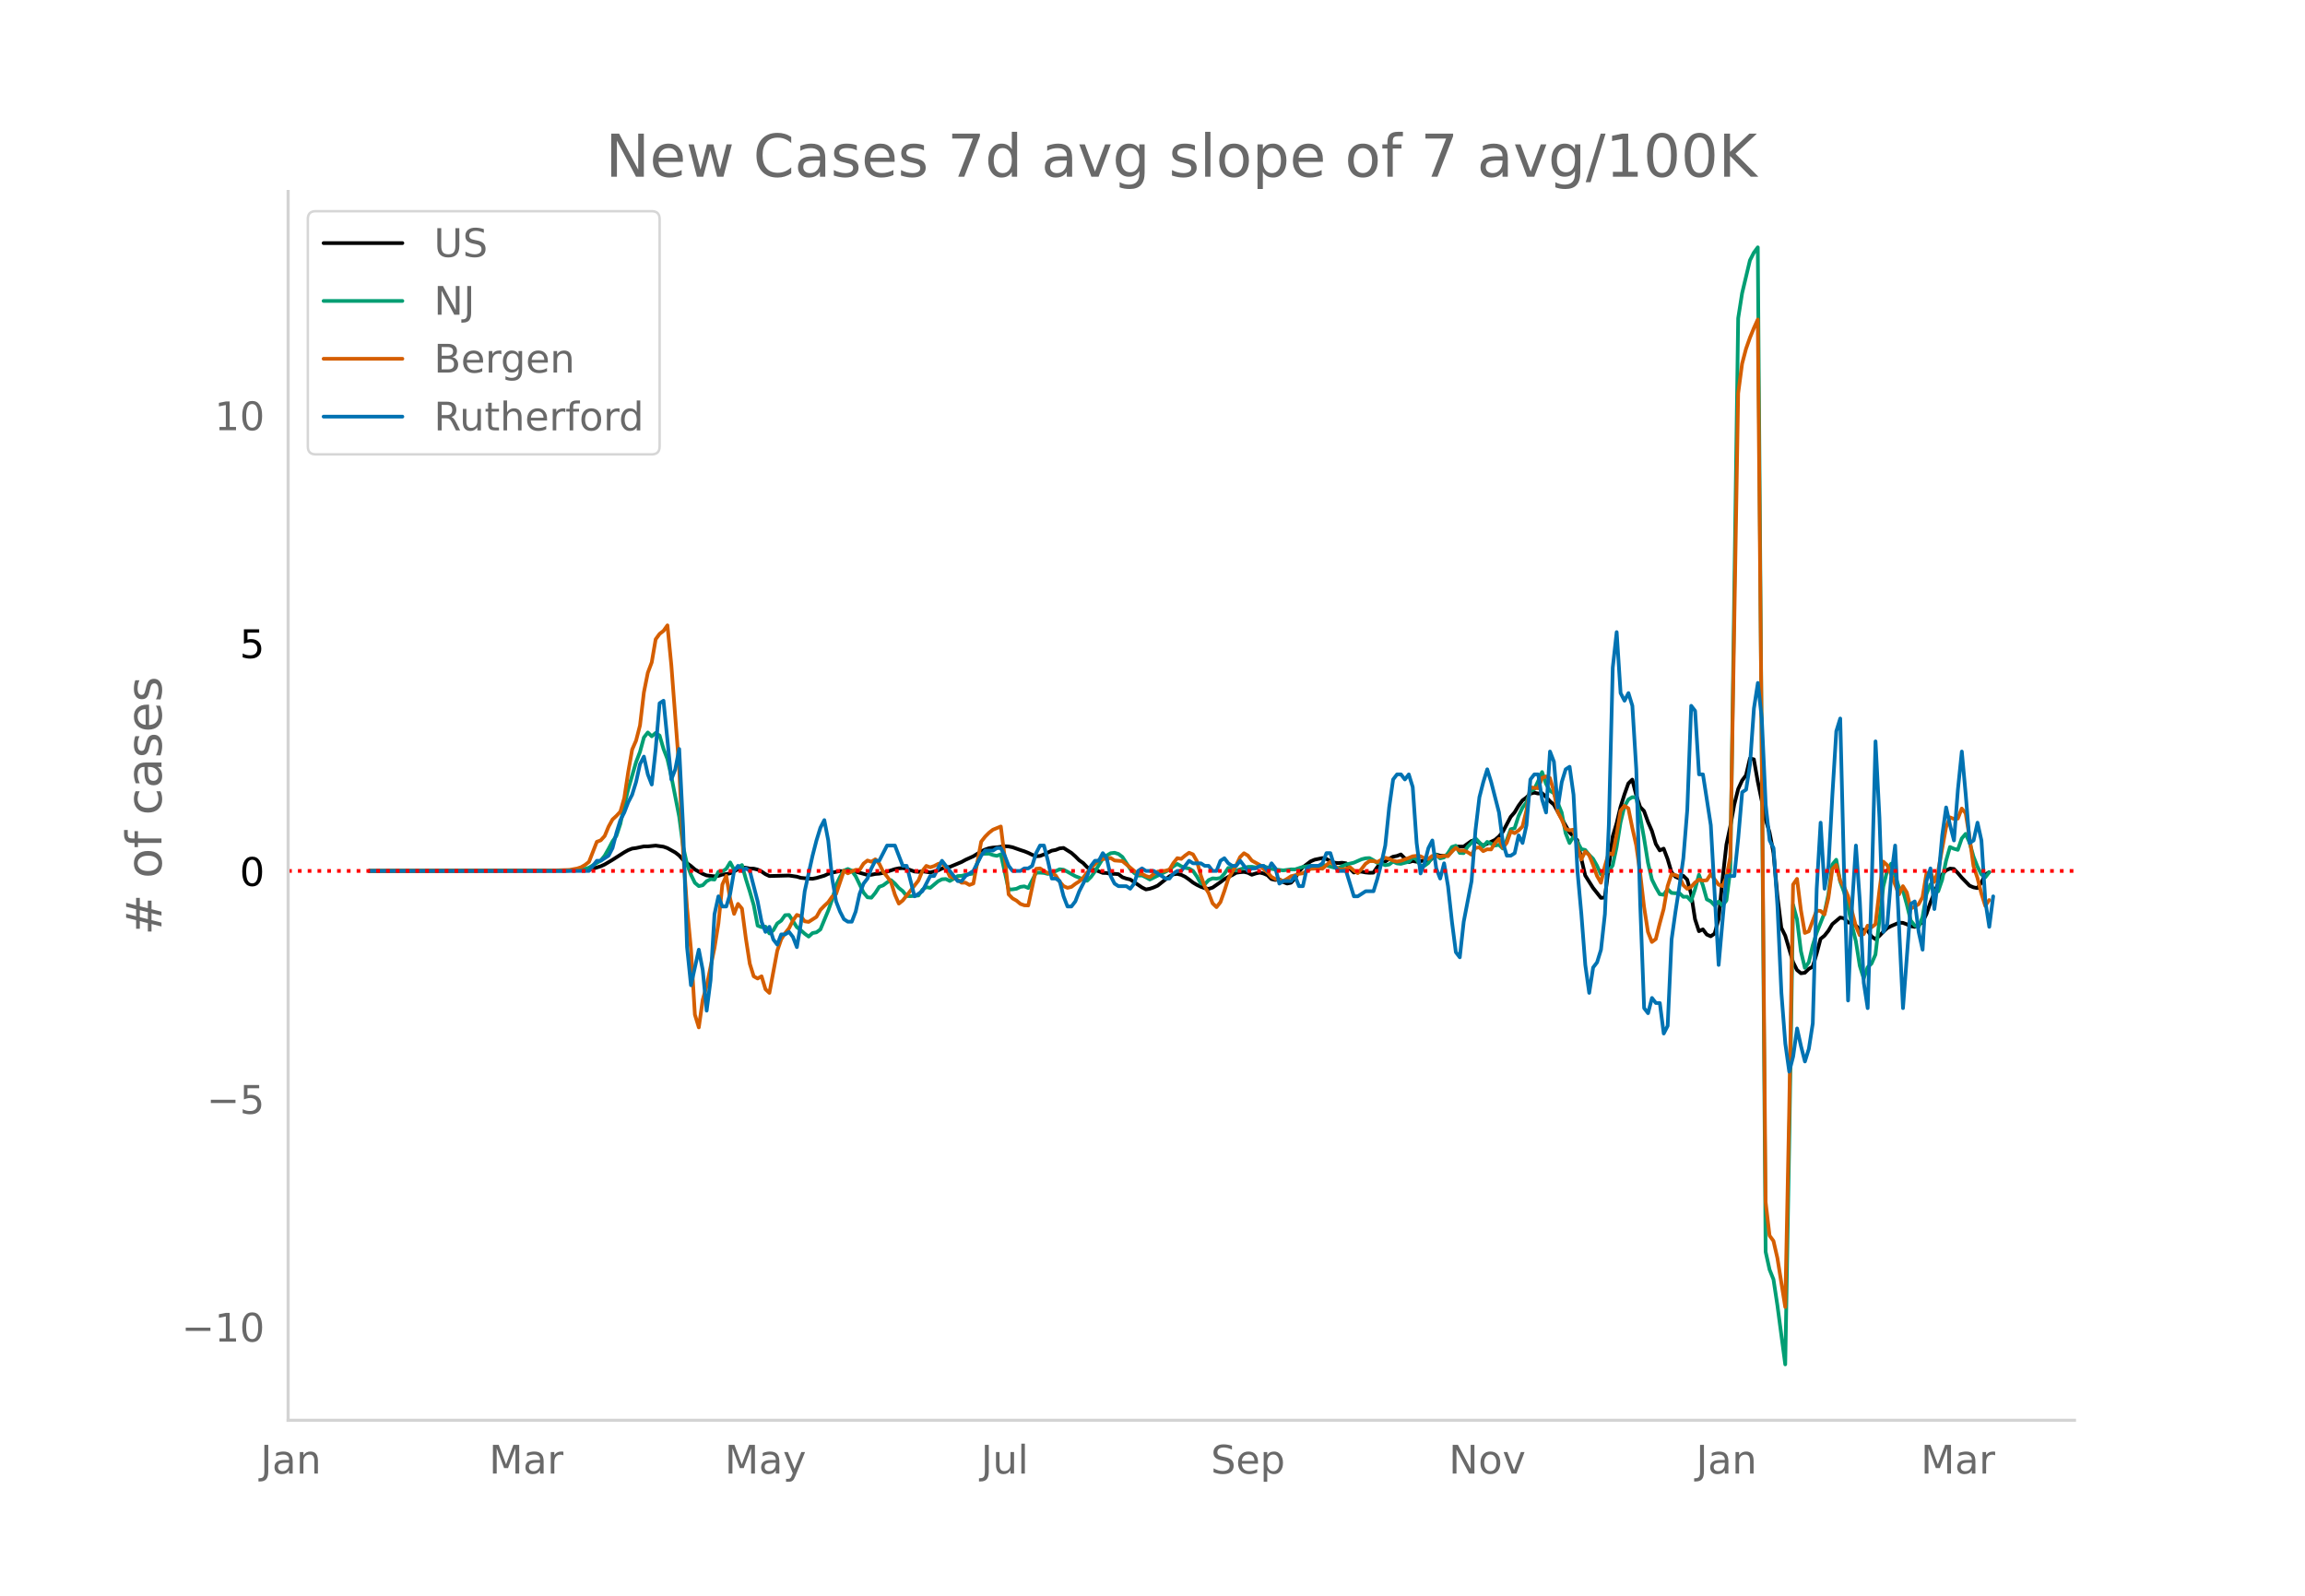 <svg height="864" viewBox="0 0 936 648" width="1248" xmlns="http://www.w3.org/2000/svg" xmlns:xlink="http://www.w3.org/1999/xlink"><defs><style>*{stroke-linecap:butt;stroke-linejoin:round}</style></defs><g id="figure_1"><path d="M0 648h936V0H0z" style="fill:#fff" id="patch_1"/><g id="axes_1"><path d="M117 576.72h725.4V77.76H117z" style="fill:none" id="patch_2"/><path clip-path="url(#pef6a4a2fa3)" d="m149.973 353.66 79.644-.134 7.964-.279 1.593-.165 1.593-.304 3.186-1.022 1.593-.722 3.186-1.887 4.778-3.06 1.593-.883 1.593-.623 1.593-.21 3.186-.673 1.593.008 3.185-.334 3.186.452 1.593.566 3.186 1.772 1.593 1.24 1.593 1.798 1.592 1.322 1.593 1.16 1.593 1.385 3.186 1.778 1.593.644 3.186.364 1.593-.197 1.592-.532 1.593-.176 1.593-.335 1.593-.716 1.593-.951 1.593-.722 1.593.15 1.593.318 1.592.043 1.593.383 1.593.782 1.593 1.09 1.593.744 7.964-.216 3.186.468 1.593.48 3.186.307 1.593.055 1.593-.304 3.185-.933 1.593-.752 1.593-.497 3.186-.63 3.186.113 1.593-.123 1.593.265 4.778 1.32 1.593-.069 1.593-.328 1.593-.121 1.593-.294 4.778-1.55 1.593-.33 1.593-.08 1.593.266 3.186 1.12 1.593.13 1.593-.236 3.185.493 3.186-.826 1.593-.786 1.593-.46 1.593-.185 4.778-2.007 1.593-.873 3.186-1.447 3.186-1.979 1.593-.744 1.593-.544 1.593-.263 1.592-.105 3.186-.445 1.593.103 1.593.324 3.186 1.123 1.593.509 1.592.64 1.593.781 1.593.61 1.593-.14 1.593-.621 3.186-1.523 1.593-.3 1.593-.627 1.592-.177 3.186 2.008 1.593 1.41 1.593 1.598 1.593 1.112 1.593 1.667 1.593 1.24 1.593-.143 3.185 1.236 1.593.05 1.593.356 1.593-.015 1.593.139 1.593 1.226 1.593.554 1.592.366 4.78 3.244 1.592.798 1.593-.28 1.593-.545 1.593-.719 3.185-2.517 1.593-1.242 1.593-.82 1.593-.192 1.593.4 1.593.769 1.593 1.108 1.593 1.252 1.593.943 1.592.768 1.593.575 1.593.27 1.593-.523 3.186-2.2 1.593-1.219 1.593-.897 1.593-.765 1.592-.932 1.593-.236 1.593-.121 1.593.36 1.593.804 1.593-.53 1.593-.348 1.593.372 1.592.686 1.593 1.575 1.593.357 1.593-.267 1.593 1.104 1.593.626 1.593-.344 1.593-1.716 1.593-2.786 1.592-1.75 3.186-2.421 1.593-.674 3.186-.664 1.593.332 1.593.906 1.593.634 1.592.171 1.593-.147 1.593.224 1.593 2.17 1.593 1.584 1.593-.366 1.593.026 1.593.31 1.592.143 1.593-.059 1.593-2.27 1.593-2.043 1.593-.19 1.593-1.105 1.593-.87 1.593-.298 1.593-.618 3.185 3.14 1.593-.474 1.593.294 3.186-.488 1.593.54 3.186-2.974 1.592.447 1.593.095 1.593-.238 1.593-1.613 1.593-1.924 3.186.008 3.186-2.294 1.592-.316 1.593 1.177 1.593 1.01 4.779-2.305 1.593-1.363 1.593-1.93 3.185-6.058 1.593-1.829 1.593-2.667 1.593-2.181 1.593-1.165 1.593-1.573 1.593-.408 1.593.349 1.592-.13 1.593 1.483 1.593 1.775 1.593 1.371 6.372 11.31 3.185 3.176 1.593 7.45 1.593 6.84 3.186 5.058 3.186 4.037 1.593-.13 3.185-24.717 1.593-5.398 1.593-6.647 1.593-5.094 1.593-4.466 1.593-1.567 1.593 6.295 1.593 4.818 1.592 1.673 1.593 4.395 1.593 3.639 1.593 5.302 1.593 2.632 1.593-.721 1.593 4.187 1.593 5.396 1.593 1.821 1.592.733 1.593-1.108 1.593 1.552 1.593 5.79 1.593 10.298 1.593 4.859 1.593-.74 1.593 2.106 1.593.707 1.592-1.106 1.593-5.803 1.593-16.046 1.593-14.275 1.593-7.44 1.593-8.813 1.593-6.325 1.593-3.452 1.592-2.144 1.593-6.837 1.593.386 1.593 9.05 3.186 15.338 1.593 5.318 1.593 8.29 1.593 17.489 1.592 12.902 1.593 3.24 3.186 10.754 1.593 3.179 1.593 1.309 1.593-.214 1.593-1.567 1.593-.884 1.592-5.291 1.593-6.014 1.593-1.283 1.593-1.997 1.593-2.686 3.186-2.679 1.593.277 1.593 1.679 1.592.264 1.593 1.084 1.593 1.412 3.186.568 1.593 2.381 1.593 1.089 1.593-1.31 1.592-1.706 1.593-1.453 1.593-.843 3.186-1.36 1.593.058 1.593.592 1.593.754 1.593.288 1.592-.793 1.593-1.158 1.593-3.24 1.593-4.662 3.186-7.858 1.593-3.532 1.593-1.71 1.593-.712 1.592.144 1.593 1.63 1.593 1.887 3.186 3.269 1.593.682 1.593.31 1.593-2.205 1.593-3.261 1.592-1.008h0" style="fill:none;stroke:#000;stroke-linecap:round;stroke-width:1.5" id="line2d_1"/><path clip-path="url(#pef6a4a2fa3)" d="m149.973 353.656 79.644-.097 4.779-.228 1.593-.185 1.592-.323 1.593-.485 4.779-2.912 1.593-1.964 1.593-2.792 1.593-3.04 1.593-2.27 1.592-4.85 1.593-7.466 1.593-6.573 3.186-10.99 1.593-4.163 1.593-5.855 1.593-2.039 1.592 1.567 1.593-1.358 1.593 1.05 1.593 5.42 1.593 4.142 1.593 7.086 3.186 16.33 1.593 12.11 1.592 7.222 1.593 4.224 1.593 3.27 1.593 1.337 1.593-.351 1.593-1.648 1.593-.827 1.593.17 1.593-3.159 1.592-.104 1.593-1.092 1.593-2.609 1.593 2.96 3.186-1.889 1.593 5.685 1.593 5.06 1.592 5.519 1.593 8.323 1.593.635 1.593-.212 1.593 2.755 1.593-1.293 1.593-2.761 1.593-1.123 1.593-2.236 1.592-.092 3.186 4.962 1.593 1.231 1.593 1.422 1.593 1.172 1.593-1.431 1.593-.304 1.593-1.17 3.185-7.672 1.593-4.477 1.593-5.848 1.593-3.357 1.593-2.538 1.593-.664 1.593.734 1.593 2.236 3.185 6.603 1.593 1.926 1.593.168 1.593-1.943 1.593-2.466 1.593-.604 1.593-1.188 1.592-.931 1.593 1.399 1.593 1.794 1.593 1.256 1.593 1.997 1.593.06 3.186-.27 1.593-2.341 1.592-1.06 1.593.307 3.186-2.683 1.593-.81 1.593-.11 1.593.795 1.593-.904 1.593-1.088 1.592-.085 1.593-.402 3.186-.553 1.593-4.196 1.593-3.78 3.186-.075 1.593.564 1.592.327 1.593-.642 3.186 14.335 1.593-.106 1.593-.234 1.593-.768 1.593-.208 1.592.672 3.186-6.208 1.593-.025 1.593.11 1.593.413 1.593-.32 1.593-.852 1.593-.718 1.592.189 1.593.825 3.186 1.8 1.593.606 1.593.891 1.593.353 1.593-1.58 1.593-2.198 3.185-5.193 1.593-1.282 1.593-.927 1.593-.19 1.593.496 1.593 1.212 3.185 4.864 1.593 1.639 1.593 1.06 1.593-.054 1.593.752 1.593.89 3.186-1.564 4.778-2.404 1.593-1.386 1.593-.96 1.593.943 1.593.625 1.593.3 1.593.945 1.593 2.3 1.592 2.824 1.593.317 1.593-1.716 1.593-.69 1.593.12 1.593-.278 1.593-1.722 1.593-2.362 1.593.176 1.592.9 4.78-1.486 1.592-.04 1.593.24 1.593-.381 1.593-.07 3.185 1.033 1.593.28 3.186.356 3.186-.417 1.593.032 3.185-1.027 3.186-.48 1.593.263 1.593-.123 1.593-.48 1.593.24 3.186.86 1.592.218 3.186-1.47 3.186-.737 3.186-1.401 1.593-.396 1.592-.082 1.593.869 1.593 1.131 1.593.153 1.593.757 1.593-.287 1.593-1.206 1.593.738 1.593.177 3.185-.84 1.593-1.733 1.593.812 1.593 2.532 1.593.058 1.593-1.174 1.593-2.474 1.593-.863 1.592 1.483 1.593-.38 1.593-1.718 1.593-2.54 1.593-.5 1.593 2.91 1.593.086 1.593-2.569 1.593-1.585 1.592-1.899 3.186 3.372 1.593-1.888 3.186 1.494 1.593-.333 1.593 1.535 1.592-3.485 1.593-4.339 1.593-.412 1.593-4.92 1.593-3.454 1.593-2.056 1.593-4.61 1.593-.773 1.593-3.33 1.592-3.67 1.593 4.747 1.593 2.842 1.593 1.006 3.186 7.842 1.593 8.355 1.593 4.027 1.593-2.554 1.592 2.092 1.593 2.94 1.593.338 1.593 2.005 1.593 1.578 1.593 2.789 1.593 3.552 3.186-1.252 1.592-2.398 1.593-7.415 1.593-10.011 1.593-6.556 1.593-2.77 1.593-.968 1.593.164 1.593 7.598 1.592 8.901 1.593 9.934 1.593 6.814 1.593 3.227 1.593 2.768 1.593.242 1.593-2.268 1.593 1.5 1.593.145 1.592-.074 1.593 1.52 1.593-.036 1.593 1.735 1.593-4.745 1.593-5.9 1.593 4.292 1.593 5.69 1.593.814 1.592 1.662 1.593-1.582 1.593 1.659 1.593-2.086 1.593-12.562 3.186-223.875 1.593-10.157 3.185-13.364 1.593-3.118 1.593-2.156 3.186 407.887 1.593 7.213 1.593 3.992 1.593 10.515 3.185 23.993 1.593-88.83 1.593-97.771 1.593 5.837 1.593 13.015 1.593 6.73 1.593-2.236 1.593-6.817 1.592-5.145 3.186-8.078 1.593-7.552 1.593-12.102 1.593-1.973 1.593 8.807 1.593 4.333 1.593 5.725 1.592 7.749 1.593 6.43 1.593 9.99 1.593 5.175 1.593-4.545 1.593-1.493 1.593-3.671 3.185-27.622 1.593-6.56 1.593-2.707 1.593 4.67 1.593 5.04 1.593 1.132 1.593 5.721 1.593 6.52 1.593 1.992 1.592.672 1.593-4.041 1.593-9.359 1.593-3.92 1.593 2.681 1.593.108 1.593-4.651 1.593-7.749 1.593-5.595 1.592.69 1.593.458 1.593-4.614 1.593-1.877 1.593 3.561 1.593 5.664 1.593 4.037 1.593 3.193 1.593 1.205 1.592-2.062h0" style="fill:none;stroke:#009e73;stroke-linecap:round;stroke-width:1.5" id="line2d_2"/><path clip-path="url(#pef6a4a2fa3)" d="m149.973 353.656 70.087-.1 6.371-.143 4.779-.162 3.186-.587 1.593-.527 1.592-.931 1.593-1.236 3.186-8.143 1.593-.607 1.593-1.742 1.593-3.829 1.593-2.896 1.593-1.459 1.592-1.721 1.593-5.55 1.593-10.533 1.593-9.095 1.593-3.646 1.593-6.158 1.593-13.45 1.593-7.96 1.592-4.233 1.593-9.358 1.593-2.188 1.593-1.236 1.593-2.228 1.593 16.245 3.186 41.91 1.593 33.846 1.592 22.727 1.593 16.812 1.593 26.535 1.593 5.185 1.593-11.201 1.593-5.651 3.186-15.435 1.593-9.925 1.592-15.78 1.593-3.544 1.593 9.378 1.593 6.057 1.593-4.052 1.593 1.904 1.593 12.154 1.593 10.25 1.592 5.104 1.593.89 1.593-.91 1.593 5.266 1.593 1.478 3.186-17.095 1.593-4.639 1.593-2.512 1.592-1.985 1.593-3.16 1.593-2.268 1.593.527 1.593 2.066 1.593.243 3.186-2.046 1.593-2.836 1.592-1.64 1.593-1.48 1.593-2.268 1.593-1.073 3.186-9.44 1.593 1.054 1.593-.79 1.593-.628 1.592.02 1.593-2.552 1.593-1.256 1.593.506 1.593-.992 1.593 1.762 1.593 3.282 1.593 1.944 1.592 2.248 1.593 5.145 1.593 3.606 1.593-1.276 3.186-4.031 3.186-4.071 1.593-3.87 1.592-2.065 1.593.587 1.593-.527 1.593-.85 1.593-.446 1.593 2.107 1.593 3.423 1.593.527 1.593.83 1.592 1.175 1.593-.02 1.593.931 1.593-.587 3.186-16.995 1.593-2.025 1.593-1.6 1.593-1.236 3.185-1.296 1.593 12.66 1.593 14.908 1.593 1.64 1.593.892 1.593 1.336 1.593.568 1.592.06 3.186-14.887 1.593-.163 1.593 1.054 1.593.85 1.593-.06 1.593 1.053 1.593 2.512 1.592 1.782 1.593.71 1.593-.386 1.593-1.215 1.593-1.033 1.593-1.479 1.593-2.106 1.593-1.844 3.185-3.18 1.593-.445 1.593-.142 1.593-.304 1.593 1.013 3.186.263 6.371 5.287 1.593-.122 1.593.892 1.593.465 1.593-1.336 1.593-.932 3.185-.345 1.593-.486 1.593-2.633 1.593-1.985 1.593.284 1.593-1.357 1.593-1.135 1.593.669 1.593 2.754 1.592 5.834 1.593 4.517 1.593 2.633 1.593 4.132 1.593 1.56 1.593-2.046 1.593-4.497 1.593-5.003 3.185-5.428 1.593-3.342 1.593-1.58 1.593.952 1.593 2.046 3.186 1.742 1.593 1.742 1.592 1.276 1.593 1.843 1.593.87 1.593.203 1.593.628 1.593-.911 1.593-1.053 1.593-.365 1.593-.587 1.592-.243 3.186-1.803 3.186-.203 1.593.142 3.186-2.816 3.185 2.877 1.593.324 1.593-.365 1.593-.648 1.593 1.337 1.593 1.094 1.593-1.742 1.593-2.066 1.592-1.074h1.593l1.593.365 3.186-1.742 1.593.445 1.593.73 1.593.384 1.593-.303 3.185-1.155 1.593-.668 1.593-.203 1.593.182 1.593.79 1.593.284 1.593-1.215h1.593l1.592.303 1.593-.344 1.593.162 1.593-1.944 1.593-1.459 1.593 1.175 1.593-.081 1.593.648 1.593 1.053 1.592-2.775 1.593-.222 1.593 1.539 1.593-.75 1.593.061 1.593-2.592 1.593-1.702 1.593 3.646 1.592-2.066 1.593-4.618 1.593.729 1.593-1.074 1.593-1.62 1.593-6.421 1.593-9.52 1.593.263 1.593.122 1.592-4.193 1.593-.588 1.593.628 1.593 5.348 1.593 8.487 1.593 2.977 1.593 3.788 1.593.648 1.593-.263 1.592 6.907 1.593 5.186 1.593-3.2 1.593 1.437 1.593 3.95 1.593 4.457 1.593 2.815 1.593-6.684 1.593-5.368 1.592.608 1.593-8.001 1.593-9.763 1.593-2.006 1.593.993 1.593 7.88 1.593 7.048 1.593 11.262 1.592 13.794 1.593 10.189 1.593 4.091 1.593-1.195 1.593-6.34 1.593-5.854 1.593-9.236 1.593-4.922 1.593.385 1.592.648 1.593 3.423 1.593 1.499 1.593-.77 1.593-1.762 1.593-1.215 1.593.405 1.593-.122 1.593-2.511 3.185 4.294 1.593.587 1.593-3.605 1.593-8.265 3.186-188.214 1.593-12.052 1.592-6.037 1.593-4.517 1.593-3.889 1.593-3.504 1.593 171.504 1.593 186.878 1.593 13.632 1.593 2.167 1.593 6.907 3.185 19.912 1.593-78.713 1.593-92.832 1.593-2.309 1.593 12.74 1.593 9.217 1.593-.648 3.185-8.426 1.593.141 1.593 1.439 1.593-6.705 1.593-11.708 1.593-1.701 1.593 6.42 1.593 2.432 1.593 3.727 3.185 12.274 1.593 3.667 1.593-.426 1.593-3.443 1.593.668 1.593-1.235 1.593-13.51 1.592-11.931 1.593 1.458 1.593 3.727 3.186 8.143 1.593-3.363 1.593 2.553 1.593 6.522 1.593-.75 1.592-.992 1.593-2.836 1.593-9.58 1.593-.831 1.593 4.193 1.593-4.538 3.186-17.642 1.593-4.031 1.592.608 1.593-.102 1.593-4.091 1.593 1.884 1.593 9.864 1.593 11.627 1.593 4.76 1.593 6.32 1.593 5.063 1.592-2.37h0" style="fill:none;stroke:#d55e00;stroke-linecap:round;stroke-width:1.5" id="line2d_3"/><path clip-path="url(#pef6a4a2fa3)" d="M149.973 353.656h89.201l3.186-4.126h1.593l3.186-2.063 1.593-3.095 1.593-6.19 1.592-5.159 1.593-3.094 1.593-4.127 1.593-3.095 1.593-5.158 1.593-7.222 1.593-3.095 1.593 7.222 1.592 4.126 1.593-14.443 1.593-18.57 1.593-1.031 3.186 31.981 1.593-4.126 1.593-8.254 1.593 31.981 1.592 48.488 1.593 15.475 3.186-14.443 1.593 8.253 1.593 16.506 1.593-12.38 1.593-26.822 1.593-7.222 1.592 4.127h1.593l1.593-5.159 1.593-9.285 1.593-2.063 1.593 2.063 1.593-1.031 1.593 1.031 3.185 12.38 1.593 8.253 1.593 4.127 1.593-2.063 1.593 5.158 1.593 2.063 1.593-4.126h1.593l1.592-1.032 1.593 2.063 1.593 4.127 1.593-9.285 1.593-13.411 3.186-14.443 1.593-6.19 1.593-5.159 1.592-3.095 1.593 8.254 1.593 15.474 1.593 9.285 1.593 4.127 1.593 3.095 1.593 1.031h1.593l1.593-4.126 1.592-7.222 1.593-4.126 1.593-2.064 1.593-4.126 1.593-3.095h1.593l3.186-6.19h3.185l3.186 8.253h1.593l3.186 12.38 3.186-2.063 3.185-6.19h1.593l3.186-6.19 6.372 8.253h1.592l1.593-2.063 3.186-2.064 3.186-6.19 1.593-2.063h3.186l1.592-1.031h1.593l1.593 3.095 1.593 4.126 1.593 2.063h3.186l1.593-1.031h1.592l1.593-1.032 1.593-5.158 1.593-3.095h1.593l1.593 6.19 1.593 7.221h1.593l1.593 1.032 1.592 6.19 1.593 4.127h1.593l1.593-2.064 1.593-4.126 3.186-6.19 1.593-4.127 1.593-2.063h1.592l1.593-3.095 1.593 2.063 1.593 7.222 1.593 3.095 1.593 1.031h3.186l1.592 1.032 1.593-2.063 1.593-5.159 1.593-1.031 1.593 1.031h3.186l4.778 3.095h1.593l1.593-2.063 1.593-1.032h1.593l3.186-4.126 1.593 1.032h3.185l1.593 1.031h1.593l1.593 2.063h1.593l1.593-4.126 1.593-1.032 1.593 2.064 1.593 1.031H502l1.593-2.063 3.186 4.126 1.593-1.031h1.593l1.593-1.032h1.593l1.592 2.063 1.593-3.094 1.593 2.063 1.593 6.19 1.593-1.032h3.186l1.593-2.063 1.593 4.126h1.592l1.593-7.221 1.593-1.032h3.186l1.593-1.031 1.593-4.127h1.593l1.593 5.158 1.592 2.063h3.186l3.186 10.317h1.593l3.186-2.063h3.185l1.593-5.159 1.593-6.19 1.593-7.221 1.593-15.475 1.593-11.348 1.593-2.063h1.593l1.592 2.063 1.593-2.063 1.593 5.158 1.593 22.696 1.593 12.38 1.593-4.126 1.593-6.19 1.593-3.095 1.593 11.348 1.592 4.126 1.593-6.19 1.593 9.285 1.593 14.443 1.593 12.38 1.593 2.064 1.593-14.444 3.186-16.506 1.592-20.633 1.593-13.411 1.593-6.19 1.593-5.158 1.593 5.158 3.186 12.38 1.593 12.38 1.592 5.158h1.593l1.593-1.032 1.593-7.222 1.593 3.095 1.593-7.221 1.593-18.57 1.593-2.063h1.593l1.592 10.316 1.593 5.159 1.593-24.76 1.593 4.127 1.593 18.57 1.593-10.317 1.593-5.158 1.593-1.032 1.593 11.348 1.592 30.95 1.593 17.538 1.593 20.633 1.593 11.348 1.593-10.317 1.593-2.063 1.593-5.158 1.593-14.443 1.593-36.108 1.592-63.962 1.593-14.444 1.593 24.76 1.593 3.095 1.593-3.095 1.593 5.158 1.593 25.792 1.593 54.677 1.592 42.298 1.593 2.063 1.593-6.19 1.593 2.063h1.593l1.593 12.38 1.593-3.095 1.593-35.076 1.593-11.348 1.592-10.317 1.593-11.348 1.593-19.601 1.593-42.298 1.593 2.064 1.593 25.79h1.593l3.186 20.634 3.185 56.74 3.186-36.107h3.186l1.593-15.475 1.593-18.57 1.592-1.031 1.593-10.317 1.593-22.696 1.593-10.317 1.593 14.444 1.593 35.076 1.593 14.443 1.593 3.095 1.593 23.728 1.592 35.076 1.593 20.633 1.593 11.348 1.593-6.19 1.593-11.348 1.593 7.221 1.593 6.19 1.593-5.158 1.593-10.317 1.592-54.677 1.593-26.823 1.593 26.823 1.593-9.285 1.593-28.886 1.593-25.791 1.593-5.158 1.593 63.962 1.593 50.55 1.592-38.17 1.593-24.76 1.593 22.696 1.593 33.013 1.593 10.317 1.593-48.488 1.593-59.836 1.593 30.95 1.592 46.424 1.593-3.095 1.593-19.601 1.593-12.38 3.186 66.026 3.186-42.298 1.593-1.032 1.592 12.38 1.593 7.222 1.593-27.855 1.593-5.158 1.593 16.506 1.593-12.38 1.593-17.538 1.593-11.348 1.593 7.222 1.592 6.19 1.593-20.633 1.593-15.475 1.593 17.538 1.593 19.601 1.593-1.031 1.593-7.222 1.593 7.222 1.593 24.76 1.592 10.316 1.593-12.38h0" style="fill:none;stroke:#0072b2;stroke-linecap:round;stroke-width:1.5" id="line2d_4"/><path clip-path="url(#pef6a4a2fa3)" d="M117 353.656h725.4" style="fill:none;stroke:red;stroke-dasharray:1.5,2.475;stroke-dashoffset:0;stroke-width:1.5" id="line2d_5"/><path d="M117 576.72V77.76" style="fill:none;stroke:#d3d3d3;stroke-linecap:square;stroke-linejoin:miter;stroke-width:1.25" id="patch_3"/><path d="M117 576.72h725.4" style="fill:none;stroke:#d3d3d3;stroke-linecap:square;stroke-linejoin:miter;stroke-width:1.25" id="patch_4"/><g id="matplotlib.axis_1"><g id="xtick_1"><g style="fill:#696969" transform="matrix(.16 0 0 -.16 105.783 598.378)" id="text_1"><defs><path d="M9.813 72.906h9.859V5.078q0-13.187-5-19.14-5-5.954-16.094-5.954h-3.75v8.297h3.078q6.531 0 9.219 3.672Q9.813-4.39 9.813 5.078z" id="DejaVuSans-74"/><path d="M34.281 27.484q-10.89 0-15.093-2.484-4.204-2.484-4.204-8.5 0-4.781 3.157-7.594 3.156-2.797 8.562-2.797 7.485 0 12 5.297 4.516 5.297 4.516 14.078v2zm17.922 3.72V0H43.22v8.297Q40.14 3.328 35.547.953q-4.594-2.375-11.234-2.375-8.391 0-13.36 4.719Q6 8.016 6 15.922q0 9.219 6.172 13.906 6.187 4.688 18.437 4.688h12.61v.89q0 6.203-4.078 9.594-4.078 3.39-11.453 3.39-4.688 0-9.141-1.124-4.438-1.125-8.531-3.375v8.312q4.921 1.906 9.562 2.844 4.64.953 9.031.953 11.875 0 17.735-6.156 5.86-6.14 5.86-18.64z" id="DejaVuSans-97"/><path d="M54.89 33.016V0h-8.984v32.719q0 7.765-3.031 11.61-3.031 3.858-9.078 3.858-7.281 0-11.484-4.64-4.204-4.625-4.204-12.64V0H9.08v54.688h9.03v-8.5q3.235 4.937 7.594 7.374Q30.078 56 35.797 56q9.422 0 14.25-5.828 4.844-5.828 4.844-17.156z" id="DejaVuSans-110"/></defs><use xlink:href="#DejaVuSans-74"/><use x="29.492" xlink:href="#DejaVuSans-97"/><use x="90.771" xlink:href="#DejaVuSans-110"/></g></g><g id="xtick_2"><g style="fill:#696969" transform="matrix(.16 0 0 -.16 198.594 598.378)" id="text_2"><defs><path d="M9.813 72.906h14.703l18.593-49.61 18.703 49.61h14.704V0H66.89v64.016l-18.797-50h-9.907l-18.796 50V0H9.813z" id="DejaVuSans-77"/><path d="M41.11 46.297q-1.516.875-3.297 1.281Q36.03 48 33.89 48q-7.625 0-11.703-4.953-4.079-4.953-4.079-14.234V0H9.08v54.688h9.03v-8.5q2.844 4.984 7.375 7.39Q30.031 56 36.531 56q.922 0 2.047-.125 1.125-.11 2.484-.36z" id="DejaVuSans-114"/></defs><use xlink:href="#DejaVuSans-77"/><use x="86.279" xlink:href="#DejaVuSans-97"/><use x="147.559" xlink:href="#DejaVuSans-114"/></g></g><g id="xtick_3"><g style="fill:#696969" transform="matrix(.16 0 0 -.16 294.314 598.378)" id="text_3"><defs><path d="M32.172-5.078q-3.797-9.766-7.422-12.735-3.61-2.984-9.656-2.984H7.906v7.516h5.282q3.703 0 5.75 1.765Q21-9.766 23.483-3.219l1.61 4.094-22.11 53.813H12.5l17.094-42.766 17.093 42.766h9.516z" id="DejaVuSans-121"/></defs><use xlink:href="#DejaVuSans-77"/><use x="86.279" xlink:href="#DejaVuSans-97"/><use x="147.559" xlink:href="#DejaVuSans-121"/></g></g><g id="xtick_4"><g style="fill:#696969" transform="matrix(.16 0 0 -.16 398.368 598.378)" id="text_4"><defs><path d="M8.5 21.578v33.11h8.984V21.922q0-7.766 3.016-11.656 3.031-3.875 9.094-3.875 7.265 0 11.484 4.64 4.234 4.64 4.234 12.656v31h8.985V0h-8.984v8.406Q42.047 3.422 37.718 1q-4.313-2.422-10.032-2.422-9.421 0-14.312 5.86Q8.5 10.296 8.5 21.578zM31.11 56z" id="DejaVuSans-117"/><path d="M9.422 75.984h8.984V0H9.422z" id="DejaVuSans-108"/></defs><use xlink:href="#DejaVuSans-74"/><use x="29.492" xlink:href="#DejaVuSans-117"/><use x="92.871" xlink:href="#DejaVuSans-108"/></g></g><g id="xtick_5"><g style="fill:#696969" transform="matrix(.16 0 0 -.16 491.7 598.378)" id="text_5"><defs><path d="M53.516 70.516V60.89q-5.61 2.687-10.594 4-4.984 1.328-9.625 1.328-8.047 0-12.422-3.125t-4.375-8.89q0-4.845 2.906-7.313 2.907-2.453 11.016-3.97l5.953-1.218q11.031-2.11 16.281-7.406 5.25-5.297 5.25-14.172 0-10.61-7.11-16.078-7.093-5.469-20.812-5.469-5.172 0-11.015 1.172Q13.14.922 6.89 3.219v10.156q6-3.36 11.765-5.078 5.766-1.703 11.328-1.703 8.438 0 13.032 3.312 4.593 3.328 4.593 9.485 0 5.359-3.297 8.39-3.296 3.032-10.812 4.547L27.484 33.5q-11.03 2.188-15.968 6.875-4.922 4.688-4.922 13.047 0 9.672 6.812 15.234 6.813 5.563 18.766 5.563 5.14 0 10.453-.938 5.328-.922 10.89-2.765z" id="DejaVuSans-83"/><path d="M56.203 29.594v-4.39H14.891q.593-9.282 5.593-14.142 5-4.859 13.938-4.859 5.172 0 10.031 1.266 4.86 1.265 9.656 3.812v-8.5Q49.266.734 44.187-.344 39.11-1.422 33.892-1.422q-13.094 0-20.735 7.61-7.64 7.625-7.64 20.625 0 13.421 7.25 21.296Q20.016 56 32.328 56q11.031 0 17.453-7.11 6.422-7.093 6.422-19.296zm-8.984 2.64q-.094 7.36-4.125 11.75-4.032 4.407-10.672 4.407-7.516 0-12.031-4.25-4.516-4.25-5.203-11.97z" id="DejaVuSans-101"/><path d="M18.11 8.203v-29H9.077v75.484h9.031v-8.296q2.844 4.875 7.157 7.234Q29.594 56 35.594 56q9.968 0 16.187-7.906 6.235-7.907 6.235-20.797T51.78 6.484q-6.218-7.906-16.187-7.906-6 0-10.328 2.375-4.313 2.375-7.157 7.25zm30.578 19.094q0 9.906-4.079 15.547-4.078 5.64-11.203 5.64-7.14 0-11.218-5.64-4.079-5.64-4.079-15.547 0-9.906 4.078-15.547 4.079-5.64 11.22-5.64 7.124 0 11.202 5.64t4.078 15.547z" id="DejaVuSans-112"/></defs><use xlink:href="#DejaVuSans-83"/><use x="63.477" xlink:href="#DejaVuSans-101"/><use x="125" xlink:href="#DejaVuSans-112"/></g></g><g id="xtick_6"><g style="fill:#696969" transform="matrix(.16 0 0 -.16 588.33 598.378)" id="text_6"><defs><path d="M9.813 72.906h13.28l32.329-60.984v60.984h9.562V0h-13.28L19.39 60.984V0H9.813z" id="DejaVuSans-78"/><path d="M30.61 48.39q-7.22 0-11.422-5.64-4.204-5.64-4.204-15.453 0-9.813 4.172-15.453 4.188-5.64 11.453-5.64 7.188 0 11.375 5.655 4.203 5.672 4.203 15.438 0 9.719-4.203 15.406-4.187 5.688-11.375 5.688zm0 7.61q11.718 0 18.406-7.625 6.703-7.61 6.703-21.078 0-13.422-6.703-21.078-6.688-7.64-18.407-7.64-11.765 0-18.437 7.64-6.656 7.656-6.656 21.078 0 13.469 6.656 21.078Q18.844 56 30.609 56z" id="DejaVuSans-111"/><path d="M2.984 54.688H12.5L29.594 8.797l17.093 45.89h9.516L35.687 0H23.485z" id="DejaVuSans-118"/></defs><use xlink:href="#DejaVuSans-78"/><use x="74.805" xlink:href="#DejaVuSans-111"/><use x="135.986" xlink:href="#DejaVuSans-118"/></g></g><g id="xtick_7"><g style="fill:#696969" transform="matrix(.16 0 0 -.16 688.779 598.378)" id="text_7"><use xlink:href="#DejaVuSans-74"/><use x="29.492" xlink:href="#DejaVuSans-97"/><use x="90.771" xlink:href="#DejaVuSans-110"/></g></g><g id="xtick_8"><g style="fill:#696969" transform="matrix(.16 0 0 -.16 779.998 598.378)" id="text_8"><use xlink:href="#DejaVuSans-77"/><use x="86.279" xlink:href="#DejaVuSans-97"/><use x="147.559" xlink:href="#DejaVuSans-114"/></g></g></g><g id="matplotlib.axis_2"><g id="ytick_1"><g style="fill:#696969" transform="matrix(.16 0 0 -.16 73.733 544.782)" id="text_9"><defs><path d="M10.594 35.5h62.593v-8.297H10.594z" id="DejaVuSans-8722"/><path d="M12.406 8.297h16.11v55.625l-17.532-3.516v8.985l17.438 3.515h9.86V8.296H54.39V0H12.406z" id="DejaVuSans-49"/><path d="M31.781 66.406q-7.61 0-11.453-7.5Q16.5 51.422 16.5 36.375q0-14.984 3.828-22.484 3.844-7.5 11.453-7.5 7.672 0 11.5 7.5 3.844 7.5 3.844 22.484 0 15.047-3.844 22.531-3.828 7.5-11.5 7.5zm0 7.813q12.266 0 18.735-9.703 6.468-9.688 6.468-28.141 0-18.406-6.468-28.11-6.47-9.687-18.735-9.687-12.25 0-18.718 9.688-6.47 9.703-6.47 28.109 0 18.453 6.47 28.14Q19.53 74.22 31.78 74.22z" id="DejaVuSans-48"/></defs><use xlink:href="#DejaVuSans-8722"/><use x="83.789" xlink:href="#DejaVuSans-49"/><use x="147.412" xlink:href="#DejaVuSans-48"/></g></g><g id="ytick_2"><g style="fill:#696969" transform="matrix(.16 0 0 -.16 83.912 452.258)" id="text_10"><defs><path d="M10.797 72.906h38.719v-8.312H19.828v-17.86q2.14.735 4.281 1.094 2.157.36 4.313.36 12.203 0 19.328-6.688 7.14-6.688 7.14-18.11 0-11.765-7.328-18.296-7.328-6.516-20.656-6.516-4.593 0-9.36.781-4.75.782-9.827 2.344v9.922q4.39-2.39 9.078-3.563 4.687-1.171 9.906-1.171 8.453 0 13.375 4.437 4.938 4.438 4.938 12.063 0 7.609-4.938 12.047-4.922 4.453-13.375 4.453-3.953 0-7.89-.875-3.922-.875-8.016-2.735z" id="DejaVuSans-53"/></defs><use xlink:href="#DejaVuSans-8722"/><use x="83.789" xlink:href="#DejaVuSans-53"/></g></g><g id="ytick_3"><use xlink:href="#DejaVuSans-48" transform="matrix(.16 0 0 -.16 97.32 359.735)" id="text_11"/></g><g id="ytick_4"><use xlink:href="#DejaVuSans-53" transform="matrix(.16 0 0 -.16 97.32 267.212)" id="text_12"/></g><g id="ytick_5"><g style="fill:#696969" transform="matrix(.16 0 0 -.16 87.14 174.689)" id="text_13"><use xlink:href="#DejaVuSans-49"/><use x="63.623" xlink:href="#DejaVuSans-48"/></g></g><g style="fill:#696969" transform="matrix(0 -.2 -.2 0 65.573 379.813)" id="text_14"><defs><path d="M51.125 44H36.922l-4.11-16.313h14.313zm-7.328 27.781-5.078-20.265h14.265L58.11 71.78h7.813L60.89 51.516h15.234V44h-17.14l-4-16.313h15.53V20.22H53.079L48 0h-7.813l5.032 20.219H30.906L25.875 0h-7.86l5.079 20.219H7.719v7.468h17.187L29 44H13.281v7.516h17.625l4.985 20.265z" id="DejaVuSans-35"/><path d="M37.11 75.984V68.5h-8.594q-4.828 0-6.72-1.953-1.874-1.953-1.874-7.031v-4.828h14.797v-6.985H19.922V0H10.89v47.703H2.297v6.984h8.594V58.5q0 9.125 4.25 13.297 4.25 4.187 13.468 4.187z" id="DejaVuSans-102"/><path d="M48.781 52.594v-8.407q-3.812 2.11-7.64 3.157-3.828 1.047-7.735 1.047-8.75 0-13.593-5.547-4.829-5.532-4.829-15.547 0-10.016 4.829-15.563 4.843-5.53 13.593-5.53 3.907 0 7.735 1.046 3.828 1.047 7.64 3.156V2.094Q45.016.344 40.984-.531q-4.015-.89-8.562-.89-12.36 0-19.64 7.765-7.266 7.765-7.266 20.953 0 13.375 7.343 21.031Q20.22 56 33.016 56q4.14 0 8.093-.86 3.953-.843 7.672-2.546z" id="DejaVuSans-99"/><path d="M44.281 53.078v-8.5q-3.797 1.953-7.906 2.922-4.094.984-8.5.984-6.688 0-10.031-2.047-3.344-2.046-3.344-6.156 0-3.125 2.39-4.906 2.391-1.781 9.626-3.39l3.078-.688q9.562-2.047 13.593-5.781 4.032-3.735 4.032-10.422 0-7.625-6.032-12.078-6.03-4.438-16.578-4.438-4.39 0-9.156.86Q10.688.296 5.422 2v9.281q4.984-2.594 9.812-3.89 4.829-1.282 9.579-1.282 6.343 0 9.75 2.172 3.421 2.172 3.421 6.125 0 3.656-2.468 5.61-2.453 1.953-10.813 3.765l-3.125.735q-8.344 1.75-12.062 5.39-3.704 3.64-3.704 9.985 0 7.718 5.47 11.906Q16.75 56 26.811 56q4.97 0 9.36-.734 4.406-.72 8.11-2.188z" id="DejaVuSans-115"/></defs><use xlink:href="#DejaVuSans-35"/><use x="83.789" xlink:href="#DejaVuSans-32"/><use x="115.576" xlink:href="#DejaVuSans-111"/><use x="176.758" xlink:href="#DejaVuSans-102"/><use x="211.963" xlink:href="#DejaVuSans-32"/><use x="243.75" xlink:href="#DejaVuSans-99"/><use x="298.73" xlink:href="#DejaVuSans-97"/><use x="360.01" xlink:href="#DejaVuSans-115"/><use x="412.109" xlink:href="#DejaVuSans-101"/><use x="473.633" xlink:href="#DejaVuSans-115"/></g></g><g style="fill:#696969" transform="matrix(.24 0 0 -.24 245.86 71.76)" id="text_15"><defs><path d="M4.203 54.688h8.985l11.234-42.672 11.172 42.672h10.593l11.235-42.672 11.187 42.672h8.985L63.28 0H52.688L40.922 44.828 29.109 0H18.5z" id="DejaVuSans-119"/><path d="M64.406 67.281v-10.39q-4.984 4.64-10.625 6.922-5.64 2.296-11.984 2.296-12.5 0-19.14-7.64-6.641-7.64-6.641-22.094 0-14.406 6.64-22.047 6.64-7.64 19.14-7.64 6.345 0 11.985 2.296 5.64 2.297 10.625 6.938V5.609Q59.234 2.094 53.437.33q-5.78-1.75-12.218-1.75-16.563 0-26.094 10.124-9.516 10.14-9.516 27.672 0 17.578 9.516 27.703 9.531 10.14 26.094 10.14 6.531 0 12.312-1.734 5.797-1.734 10.875-5.203z" id="DejaVuSans-67"/><path d="M8.203 72.906h46.875v-4.203L28.61 0H18.312L43.22 64.594H8.203z" id="DejaVuSans-55"/><path d="M45.406 46.39v29.594h8.985V0h-8.985v8.203Q42.578 3.328 38.25.953q-4.313-2.375-10.375-2.375-9.906 0-16.14 7.906-6.22 7.922-6.22 20.813 0 12.89 6.22 20.797Q17.968 56 27.874 56q6.063 0 10.375-2.375 4.328-2.36 7.156-7.234zm-30.61-19.093q0-9.906 4.079-15.547 4.078-5.64 11.203-5.64 7.125 0 11.219 5.64 4.11 5.64 4.11 15.547 0 9.906-4.11 15.547-4.094 5.64-11.219 5.64-7.125 0-11.203-5.64-4.078-5.64-4.078-15.547z" id="DejaVuSans-100"/><path d="M45.406 27.984q0 9.766-4.031 15.125-4.016 5.375-11.297 5.375-7.219 0-11.25-5.375-4.031-5.359-4.031-15.125 0-9.718 4.031-15.093t11.25-5.375q7.281 0 11.297 5.375 4.031 5.375 4.031 15.093zm8.985-21.203q0-13.953-6.203-20.765Q42-20.797 29.203-20.797q-4.734 0-8.937.703-4.203.703-8.157 2.172v8.735q3.954-2.141 7.813-3.157 3.86-1.031 7.86-1.031 8.843 0 13.234 4.61 4.39 4.609 4.39 13.937v4.453q-2.781-4.844-7.125-7.234Q33.938 0 27.875 0 17.828 0 11.672 7.656q-6.156 7.672-6.156 20.328 0 12.688 6.156 20.344Q17.828 56 27.875 56q6.063 0 10.406-2.39 4.344-2.391 7.125-7.22v8.297h8.985z" id="DejaVuSans-103"/><path d="M25.39 72.906h8.297L8.297-9.28H0z" id="DejaVuSans-47"/><path d="M9.813 72.906h9.859V42.094L52.39 72.906h12.703L28.906 38.922 67.672 0H54.688L19.672 35.11V0h-9.86z" id="DejaVuSans-75"/></defs><use xlink:href="#DejaVuSans-78"/><use x="74.805" xlink:href="#DejaVuSans-101"/><use x="136.328" xlink:href="#DejaVuSans-119"/><use x="218.115" xlink:href="#DejaVuSans-32"/><use x="249.902" xlink:href="#DejaVuSans-67"/><use x="319.727" xlink:href="#DejaVuSans-97"/><use x="381.006" xlink:href="#DejaVuSans-115"/><use x="433.105" xlink:href="#DejaVuSans-101"/><use x="494.629" xlink:href="#DejaVuSans-115"/><use x="546.729" xlink:href="#DejaVuSans-32"/><use x="578.516" xlink:href="#DejaVuSans-55"/><use x="642.139" xlink:href="#DejaVuSans-100"/><use x="705.615" xlink:href="#DejaVuSans-32"/><use x="737.402" xlink:href="#DejaVuSans-97"/><use x="798.682" xlink:href="#DejaVuSans-118"/><use x="857.861" xlink:href="#DejaVuSans-103"/><use x="921.338" xlink:href="#DejaVuSans-32"/><use x="953.125" xlink:href="#DejaVuSans-115"/><use x="1005.225" xlink:href="#DejaVuSans-108"/><use x="1033.008" xlink:href="#DejaVuSans-111"/><use x="1094.189" xlink:href="#DejaVuSans-112"/><use x="1157.666" xlink:href="#DejaVuSans-101"/><use x="1219.189" xlink:href="#DejaVuSans-32"/><use x="1250.977" xlink:href="#DejaVuSans-111"/><use x="1312.158" xlink:href="#DejaVuSans-102"/><use x="1347.363" xlink:href="#DejaVuSans-32"/><use x="1379.15" xlink:href="#DejaVuSans-55"/><use x="1442.773" xlink:href="#DejaVuSans-32"/><use x="1474.561" xlink:href="#DejaVuSans-97"/><use x="1535.84" xlink:href="#DejaVuSans-118"/><use x="1595.02" xlink:href="#DejaVuSans-103"/><use x="1658.496" xlink:href="#DejaVuSans-47"/><use x="1692.188" xlink:href="#DejaVuSans-49"/><use x="1755.811" xlink:href="#DejaVuSans-48"/><use x="1819.434" xlink:href="#DejaVuSans-48"/><use x="1883.057" xlink:href="#DejaVuSans-75"/></g><g id="legend_1"><path d="M128.2 184.5h136.45q3.2 0 3.2-3.2V88.96q0-3.2-3.2-3.2H128.2q-3.2 0-3.2 3.2v92.34q0 3.2 3.2 3.2z" style="fill:none;opacity:.8;stroke:#ccc;stroke-linejoin:miter" id="patch_5"/><path d="M131.4 98.718h32" style="fill:none;stroke:#000;stroke-linecap:round;stroke-width:1.5" id="line2d_6"/><g style="fill:#696969" transform="matrix(.16 0 0 -.16 176.2 104.317)" id="text_16"><defs><path d="M8.688 72.906h9.921V28.61q0-11.718 4.235-16.875 4.25-5.14 13.781-5.14 9.469 0 13.719 5.14 4.25 5.157 4.25 16.875v44.297H64.5V27.391q0-14.25-7.063-21.532-7.046-7.28-20.812-7.28-13.828 0-20.89 7.28-7.047 7.282-7.047 21.532z" id="DejaVuSans-85"/></defs><use xlink:href="#DejaVuSans-85"/><use x="73.193" xlink:href="#DejaVuSans-83"/></g><path d="M131.4 122.203h32" style="fill:none;stroke:#009e73;stroke-linecap:round;stroke-width:1.5" id="line2d_8"/><g style="fill:#696969" transform="matrix(.16 0 0 -.16 176.2 127.802)" id="text_17"><use xlink:href="#DejaVuSans-78"/><use x="74.805" xlink:href="#DejaVuSans-74"/></g><path d="M131.4 145.688h32" style="fill:none;stroke:#d55e00;stroke-linecap:round;stroke-width:1.5" id="line2d_10"/><g style="fill:#696969" transform="matrix(.16 0 0 -.16 176.2 151.287)" id="text_18"><defs><path d="M19.672 34.813V8.108H35.5q7.953 0 11.781 3.297 3.844 3.297 3.844 10.078 0 6.844-3.844 10.078-3.828 3.25-11.781 3.25zm0 29.984V42.828h14.61q7.218 0 10.75 2.703 3.546 2.719 3.546 8.282 0 5.515-3.547 8.25-3.531 2.734-10.75 2.734zm-9.86 8.11h25.204q11.28 0 17.375-4.688Q58.5 63.53 58.5 54.89q0-6.703-3.125-10.657-3.125-3.953-9.188-4.922 7.282-1.562 11.313-6.53 4.031-4.954 4.031-12.376 0-9.765-6.64-15.093Q48.25 0 35.984 0H9.812z" id="DejaVuSans-66"/></defs><use xlink:href="#DejaVuSans-66"/><use x="68.604" xlink:href="#DejaVuSans-101"/><use x="130.127" xlink:href="#DejaVuSans-114"/><use x="169.49" xlink:href="#DejaVuSans-103"/><use x="232.967" xlink:href="#DejaVuSans-101"/><use x="294.49" xlink:href="#DejaVuSans-110"/></g><path d="M131.4 169.173h32" style="fill:none;stroke:#0072b2;stroke-linecap:round;stroke-width:1.5" id="line2d_12"/><g style="fill:#696969" transform="matrix(.16 0 0 -.16 176.2 174.773)" id="text_19"><defs><path d="M44.39 34.188q3.172-1.079 6.172-4.594 3-3.516 6.032-9.672L66.609 0H56l-9.313 18.703q-3.624 7.328-7.015 9.719-3.39 2.39-9.25 2.39h-10.75V0h-9.86v72.906h22.266q12.5 0 18.656-5.234 6.157-5.219 6.157-15.766 0-6.89-3.203-11.437-3.204-4.532-9.297-6.282zM19.673 64.797V38.922h12.406q7.125 0 10.766 3.297 3.64 3.297 3.64 9.687 0 6.39-3.64 9.64-3.64 3.25-10.766 3.25z" id="DejaVuSans-82"/><path d="M18.313 70.219V54.688h18.5v-6.985h-18.5V18.016q0-6.688 1.828-8.594 1.828-1.906 7.453-1.906h9.218V0h-9.218q-10.407 0-14.36 3.875-3.953 3.89-3.953 14.14v29.688H2.687v6.984h6.594V70.22z" id="DejaVuSans-116"/><path d="M54.89 33.016V0h-8.984v32.719q0 7.765-3.031 11.61-3.031 3.858-9.078 3.858-7.281 0-11.484-4.64-4.204-4.625-4.204-12.64V0H9.08v75.984h9.03V46.188q3.235 4.937 7.594 7.374Q30.078 56 35.797 56q9.422 0 14.25-5.828 4.844-5.828 4.844-17.156z" id="DejaVuSans-104"/></defs><use xlink:href="#DejaVuSans-82"/><use x="64.982" xlink:href="#DejaVuSans-117"/><use x="128.361" xlink:href="#DejaVuSans-116"/><use x="167.57" xlink:href="#DejaVuSans-104"/><use x="230.949" xlink:href="#DejaVuSans-101"/><use x="292.473" xlink:href="#DejaVuSans-114"/><use x="333.586" xlink:href="#DejaVuSans-102"/><use x="368.791" xlink:href="#DejaVuSans-111"/><use x="429.973" xlink:href="#DejaVuSans-114"/><use x="469.336" xlink:href="#DejaVuSans-100"/></g></g></g></g><defs><clipPath id="pef6a4a2fa3"><path d="M117 77.76h725.4v498.96H117z"/></clipPath></defs></svg>